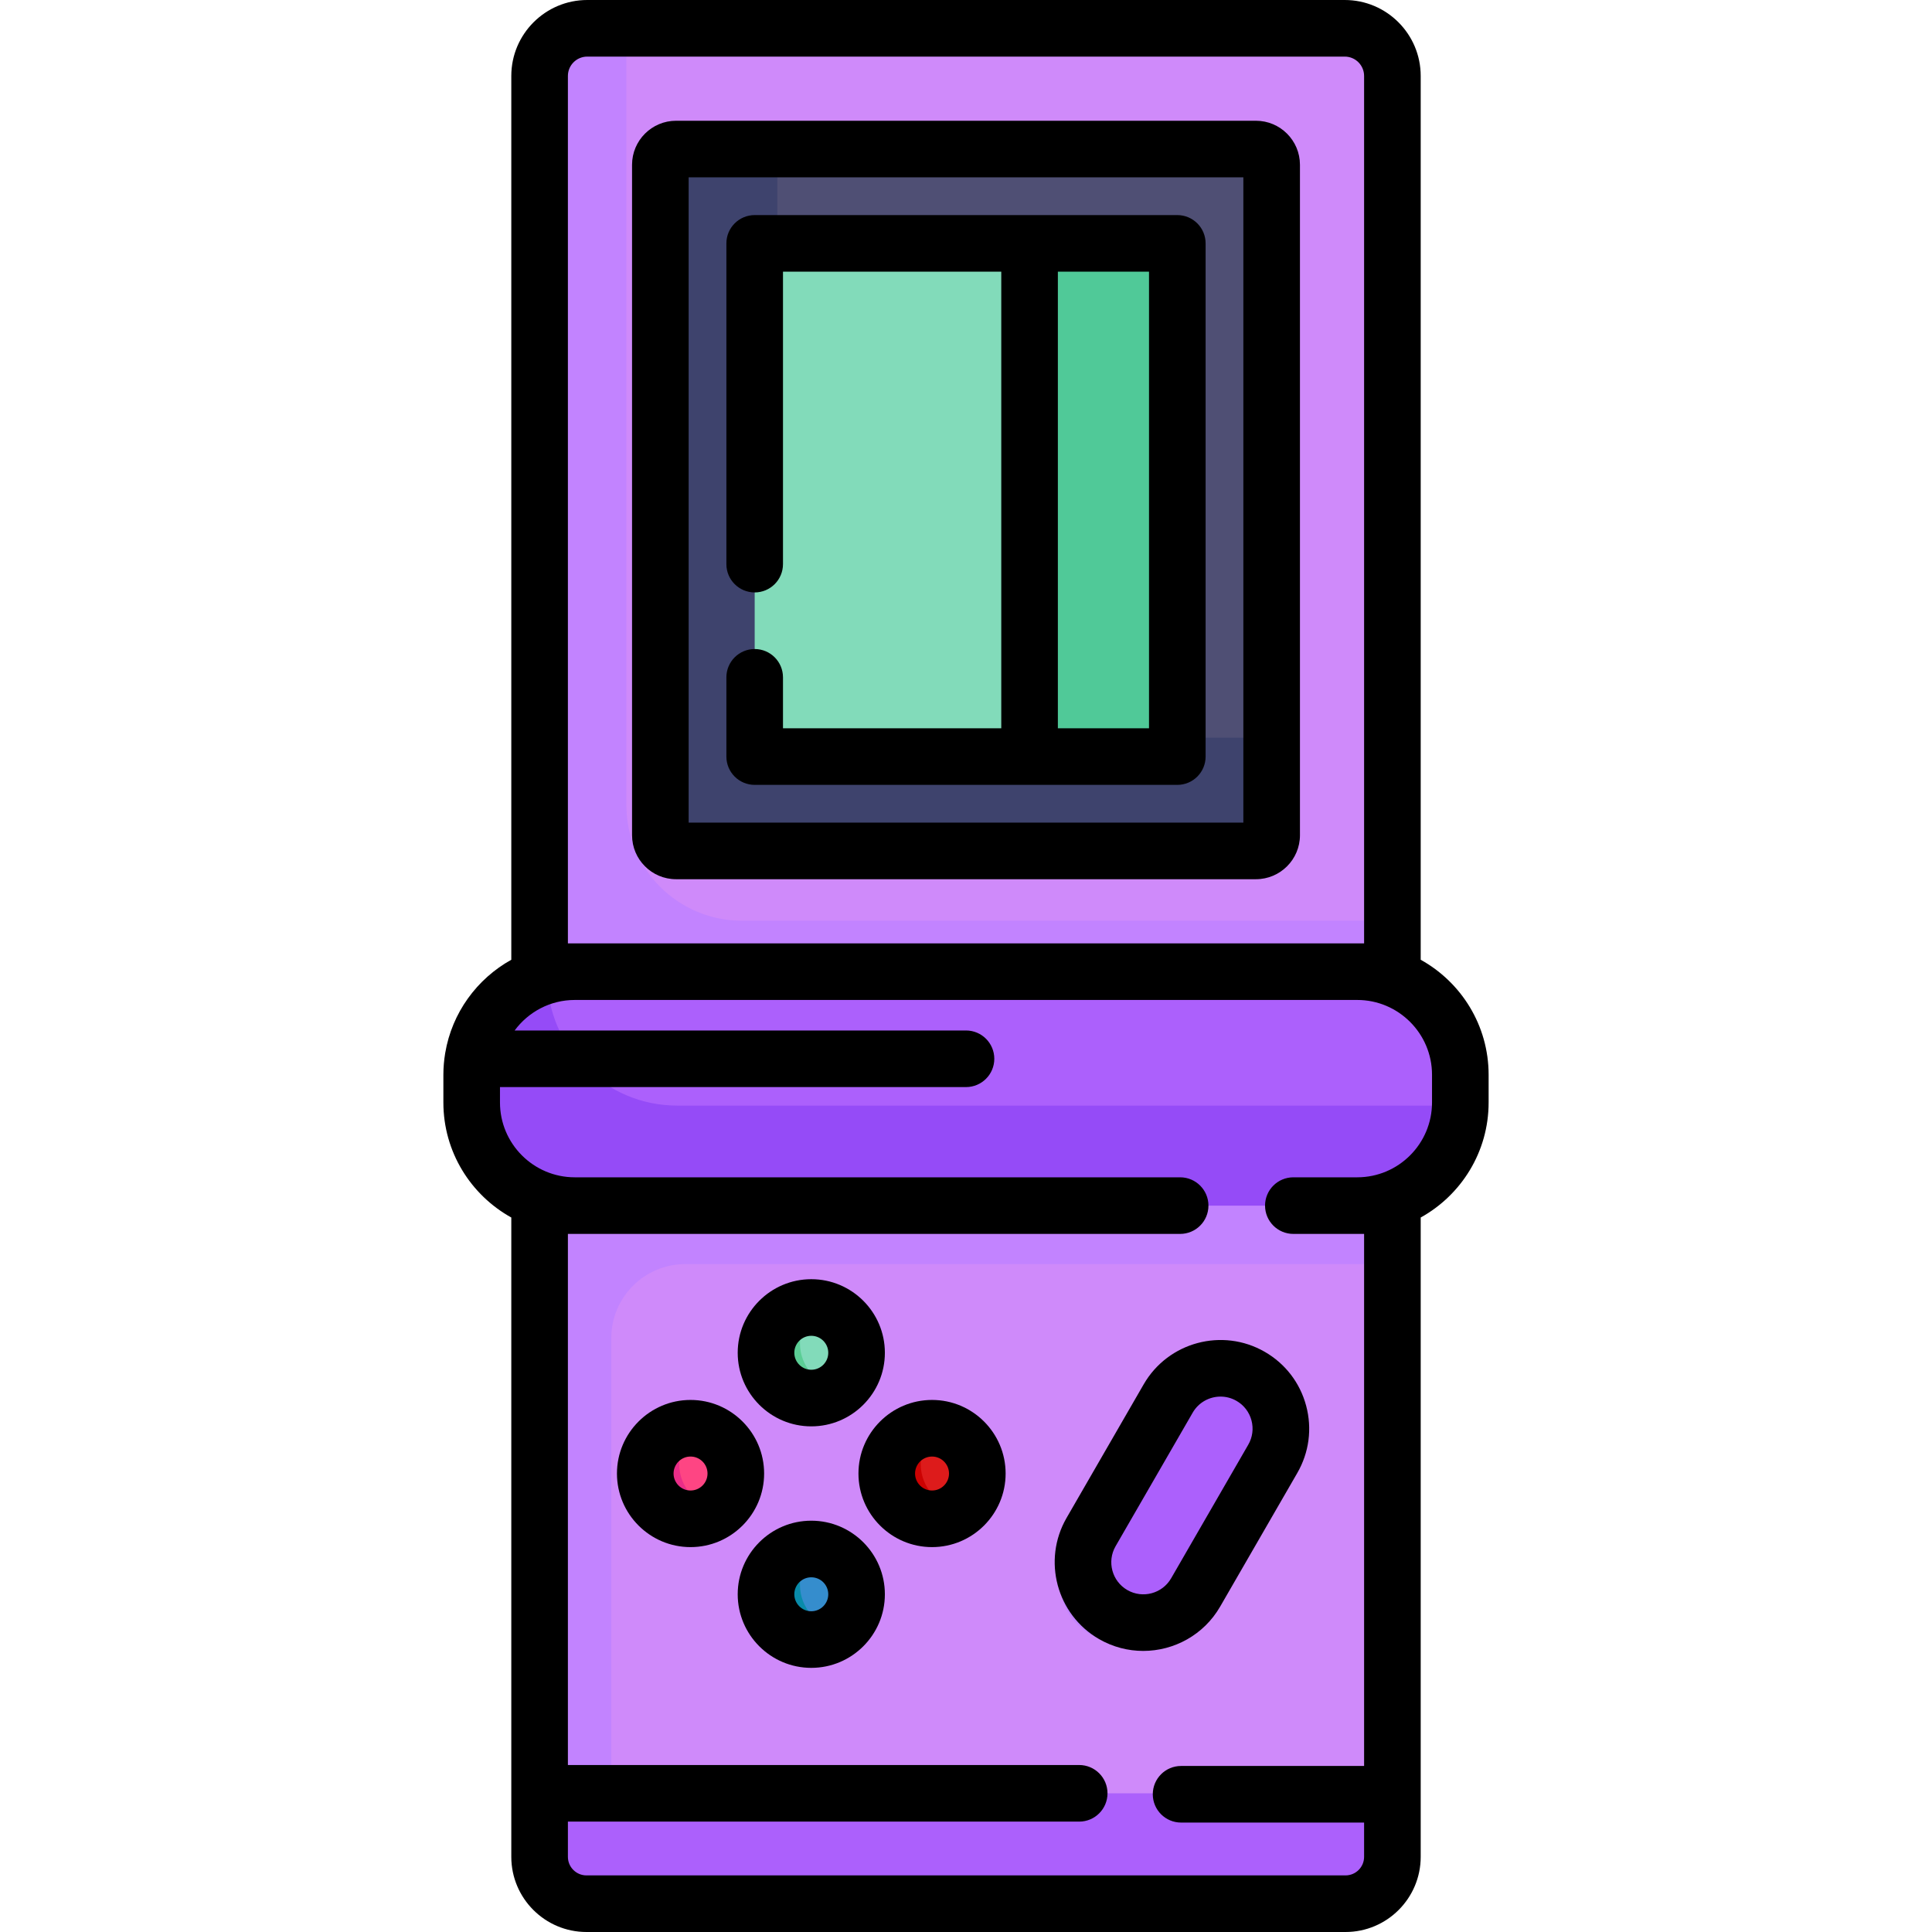 <?xml version="1.0" encoding="iso-8859-1"?>
<!-- Generator: Adobe Illustrator 21.0.0, SVG Export Plug-In . SVG Version: 6.00 Build 0)  -->
<svg version="1.1" id="Capa_1" xmlns="http://www.w3.org/2000/svg" xmlns:xlink="http://www.w3.org/1999/xlink" x="0px" y="0px"
	 viewBox="0 0 512 512" style="enable-background:new 0 0 512 512;" xml:space="preserve">
<path style="fill:#CF8AFA;" d="M369,20.12V271.5H143V20.12c0-6.97,5.65-12.62,12.62-12.62h200.76C363.35,7.5,369,13.15,369,20.12z"
	/>
<path style="fill:#C283FF;" d="M166,213.396V7.5h-10.38c-6.97,0-12.62,5.65-12.62,12.62V271.5h226V244H196.604
	C179.702,244,166,230.298,166,213.396z"/>
<path style="fill:#CF8AFA;" d="M369,298.5v193.58c0,6.86-5.56,12.42-12.42,12.42H155.42c-6.86,0-12.42-5.56-12.42-12.42V298.5H369z"
	/>
<g>
	<path style="fill:#C283FF;" d="M333.302,383.816c0,2.71-0.7,5.46-2.15,7.98l-20.44,35.41c-4.42,7.65-14.21,10.27-21.86,5.85
		c-7.65-4.42-10.27-14.2-5.86-21.85l20.44-35.41c4.42-7.65,14.21-10.27,21.86-5.86C330.422,372.906,333.302,378.286,333.302,383.816
		z"/>
	<circle style="fill:#C283FF;" cx="210.46" cy="362.43" r="12"/>
	<circle style="fill:#C283FF;" cx="242.46" cy="394.43" r="12"/>
	<circle style="fill:#C283FF;" cx="210.46" cy="426.43" r="12"/>
	<circle style="fill:#C283FF;" cx="178.46" cy="394.43" r="12"/>
	<path style="fill:#C283FF;" d="M181.614,335H369v-36.5H143v193.58c0,6.859,5.561,12.42,12.42,12.42H162V354.614
		C162,343.782,170.782,335,181.614,335z"/>
</g>
<path style="fill:#AC60FC;" d="M387,284.82v7.36c0,15.09-12.23,27.32-27.32,27.32H152.32c-15.09,0-27.32-12.23-27.32-27.32v-7.36
	c0-15.09,12.23-27.32,27.32-27.32h207.36C374.77,257.5,387,269.73,387,284.82z"/>
<path style="fill:#954BF7;" d="M379.68,292.997H179.497c-19.052,0-34.497-15.445-34.497-34.497l0,0c-11.533,3.2-20,13.767-20,26.32
	v7.36c0,15.088,12.232,27.32,27.32,27.32h207.36c15.088,0,27.32-12.232,27.32-27.32v-0.183
	C384.669,292.644,382.217,292.997,379.68,292.997z"/>
<path style="fill:#4F4F74;" d="M337,43.67v177.66c0,2.3-1.87,4.17-4.17,4.17H179.17c-2.3,0-4.17-1.87-4.17-4.17V43.67
	c0-2.3,1.87-4.17,4.17-4.17h153.66C335.13,39.5,337,41.37,337,43.67z"/>
<path style="fill:#3E436D;" d="M210.169,195.5c-2.3,0-4.17-1.87-4.17-4.17V39.5H179.17c-2.3,0-4.17,1.87-4.17,4.17v177.66
	c0,2.3,1.87,4.17,4.17,4.17h153.66c2.3,0,4.17-1.87,4.17-4.17V195.5H210.169z"/>
<circle style="fill:#82DBBA;" cx="215" cy="358.5" r="12"/>
<circle style="fill:#DD1B1B;" cx="247" cy="390.5" r="12"/>
<circle style="fill:#358DCD;" cx="215" cy="422.5" r="12"/>
<circle style="fill:#FE4583;" cx="183" cy="390.5" r="12"/>
<path style="fill:#5BCE95;" d="M212,356c0-3.807,1.776-7.192,4.539-9.39c-0.505-0.065-1.017-0.11-1.539-0.11c-6.63,0-12,5.37-12,12
	s5.37,12,12,12c2.823,0,5.412-0.98,7.461-2.61C216.56,367.134,212,362.107,212,356z"/>
<path style="fill:#CC0202;" d="M244,388c0-3.807,1.776-7.192,4.539-9.39c-0.505-0.065-1.017-0.11-1.539-0.11c-6.63,0-12,5.37-12,12
	s5.37,12,12,12c2.823,0,5.412-0.98,7.461-2.61C248.56,399.134,244,394.107,244,388z"/>
<path style="fill:#098BAA;" d="M212,420c0-3.807,1.776-7.192,4.539-9.39c-0.505-0.065-1.017-0.11-1.539-0.11c-6.63,0-12,5.37-12,12
	s5.37,12,12,12c2.823,0,5.412-0.98,7.461-2.61C216.56,431.134,212,426.107,212,420z"/>
<path style="fill:#EA2D88;" d="M180,388c0-3.807,1.776-7.192,4.539-9.39c-0.505-0.065-1.017-0.11-1.539-0.11c-6.63,0-12,5.37-12,12
	s5.37,12,12,12c2.823,0,5.412-0.98,7.461-2.61C184.56,399.134,180,394.107,180,388z"/>
<path style="fill:#AC60FC;" d="M339.45,378.63c0,2.71-0.7,5.46-2.15,7.98l-20.44,35.41c-4.42,7.65-14.21,10.27-21.86,5.85
	c-7.65-4.42-10.27-14.2-5.86-21.85l20.44-35.41c4.42-7.65,14.21-10.27,21.86-5.86C336.57,367.72,339.45,373.1,339.45,378.63z"/>
<path style="fill:#9B56F4;" d="M301.55,425.352c-7.65-4.42-10.27-14.2-5.86-21.85l20.44-35.41c1.274-2.206,3.004-3.978,4.992-5.299
	c-4.671,0.688-8.997,3.413-11.542,7.817l-20.44,35.41c-4.41,7.65-1.79,17.43,5.86,21.85c5.445,3.146,11.966,2.71,16.871-0.553
	C308.428,427.824,304.797,427.228,301.55,425.352z"/>
<path style="fill:#AC60FC;" d="M143,475.247v16.833c0,6.86,5.56,12.42,12.42,12.42h201.16c6.86,0,12.42-5.56,12.42-12.42v-16.833
	H143z"/>
<path style="fill:#82DBBA;" d="M312,67.224v130.552c0,1.504-1.22,2.724-2.724,2.724H202.724c-1.504,0-2.724-1.22-2.724-2.724V67.224
	c0-1.504,1.22-2.724,2.724-2.724h106.552C310.78,64.5,312,65.72,312,67.224z"/>
<path style="fill:#50C998;" d="M272.846,200.5h36.43c1.504,0,2.724-1.22,2.724-2.724V67.224c0-1.504-1.22-2.724-2.724-2.724h-36.43
	V200.5z"/>
<path d="M376.5,254.346V20.124C376.5,9.028,367.472,0,356.376,0H155.624C144.528,0,135.5,9.028,135.5,20.124v234.222
	c-9.112,5.05-15.728,14.065-17.512,24.701c-0.008,0.037-0.013,0.076-0.02,0.113c-0.303,1.844-0.468,3.734-0.468,5.662v7.354
	c0,13.103,7.277,24.535,18,30.477V492.08c0,10.984,8.936,19.92,19.92,19.92h201.16c10.984,0,19.92-8.936,19.92-19.92V322.654
	c10.723-5.943,18-17.374,18-30.477v-7.354C394.5,271.72,387.223,260.289,376.5,254.346z M150.5,250V20.124
	c0-2.825,2.299-5.124,5.124-5.124h200.752c2.825,0,5.124,2.299,5.124,5.124V250h-1.823H152.323H150.5z M379.5,292.177
	c0,10.931-8.893,19.823-19.823,19.823H342.75c-4.142,0-7.5,3.358-7.5,7.5s3.358,7.5,7.5,7.5h18.75v141H313
	c-4.142,0-7.5,3.358-7.5,7.5s3.358,7.5,7.5,7.5h48.5v9.08c0,2.713-2.207,4.92-4.92,4.92H155.42c-2.713,0-4.92-2.207-4.92-4.92
	v-9.333H286c4.142,0,7.5-3.358,7.5-7.5s-3.358-7.5-7.5-7.5H150.5V327h1.823H312.75c4.142,0,7.5-3.358,7.5-7.5s-3.358-7.5-7.5-7.5
	H152.323c-10.931,0-19.823-8.893-19.823-19.823v-4.089H256c4.142,0,7.5-3.358,7.5-7.5s-3.358-7.5-7.5-7.5H136.384
	c3.613-4.894,9.403-8.087,15.939-8.087h207.354c10.931,0,19.823,8.893,19.823,19.823V292.177z"/>
<path d="M332.833,32H179.167c-6.433,0-11.667,5.233-11.667,11.667v177.667c0,6.433,5.233,11.667,11.667,11.667h153.667
	c6.433,0,11.667-5.233,11.667-11.667V43.667C344.5,37.233,339.267,32,332.833,32z M329.5,218h-147V47h147V218z"/>
<path d="M200,208h112c4.142,0,7.5-3.358,7.5-7.5v-136c0-4.142-3.358-7.5-7.5-7.5H200c-4.142,0-7.5,3.358-7.5,7.5v85
	c0,4.142,3.358,7.5,7.5,7.5s7.5-3.358,7.5-7.5V72h57.846v121H207.5v-13.5c0-4.142-3.358-7.5-7.5-7.5s-7.5,3.358-7.5,7.5v21
	C192.5,204.642,195.858,208,200,208z M280.346,72H304.5v121h-24.154V72z"/>
<path d="M215,378c10.752,0,19.5-8.748,19.5-19.5S225.752,339,215,339s-19.5,8.748-19.5,19.5S204.248,378,215,378z M215,354
	c2.481,0,4.5,2.019,4.5,4.5s-2.019,4.5-4.5,4.5s-4.5-2.019-4.5-4.5S212.519,354,215,354z"/>
<path d="M247,371c-10.752,0-19.5,8.748-19.5,19.5S236.248,410,247,410c10.752,0,19.5-8.748,19.5-19.5S257.752,371,247,371z M247,395
	c-2.481,0-4.5-2.019-4.5-4.5s2.019-4.5,4.5-4.5s4.5,2.019,4.5,4.5S249.481,395,247,395z"/>
<path d="M215,403c-10.752,0-19.5,8.748-19.5,19.5S204.248,442,215,442s19.5-8.748,19.5-19.5S225.752,403,215,403z M215,427
	c-2.481,0-4.5-2.019-4.5-4.5s2.019-4.5,4.5-4.5s4.5,2.019,4.5,4.5S217.481,427,215,427z"/>
<path d="M202.5,390.5c0-10.752-8.748-19.5-19.5-19.5s-19.5,8.748-19.5,19.5S172.248,410,183,410S202.5,401.252,202.5,390.5z
	 M183,395c-2.481,0-4.5-2.019-4.5-4.5s2.019-4.5,4.5-4.5s4.5,2.019,4.5,4.5S185.481,395,183,395z"/>
<path d="M303.09,366.861l-20.441,35.405c-6.479,11.222-2.621,25.623,8.602,32.102c3.692,2.131,7.726,3.144,11.71,3.144
	c8.127,0,16.043-4.215,20.391-11.746l20.441-35.406c3.139-5.436,3.972-11.769,2.348-17.832c-1.625-6.063-5.513-11.131-10.949-14.269
	C323.969,351.78,309.569,355.639,303.09,366.861z M330.803,382.861l-20.441,35.405c-2.344,4.06-7.553,5.456-11.611,3.111
	c-4.059-2.344-5.455-7.552-3.111-11.611l20.441-35.405c1.573-2.724,4.436-4.249,7.375-4.249c1.441,0,2.901,0.367,4.236,1.137
	c1.966,1.135,3.373,2.968,3.96,5.161C332.239,378.604,331.938,380.895,330.803,382.861z"/>
<g>
</g>
<g>
</g>
<g>
</g>
<g>
</g>
<g>
</g>
<g>
</g>
<g>
</g>
<g>
</g>
<g>
</g>
<g>
</g>
<g>
</g>
<g>
</g>
<g>
</g>
<g>
</g>
<g>
</g>
</svg>
